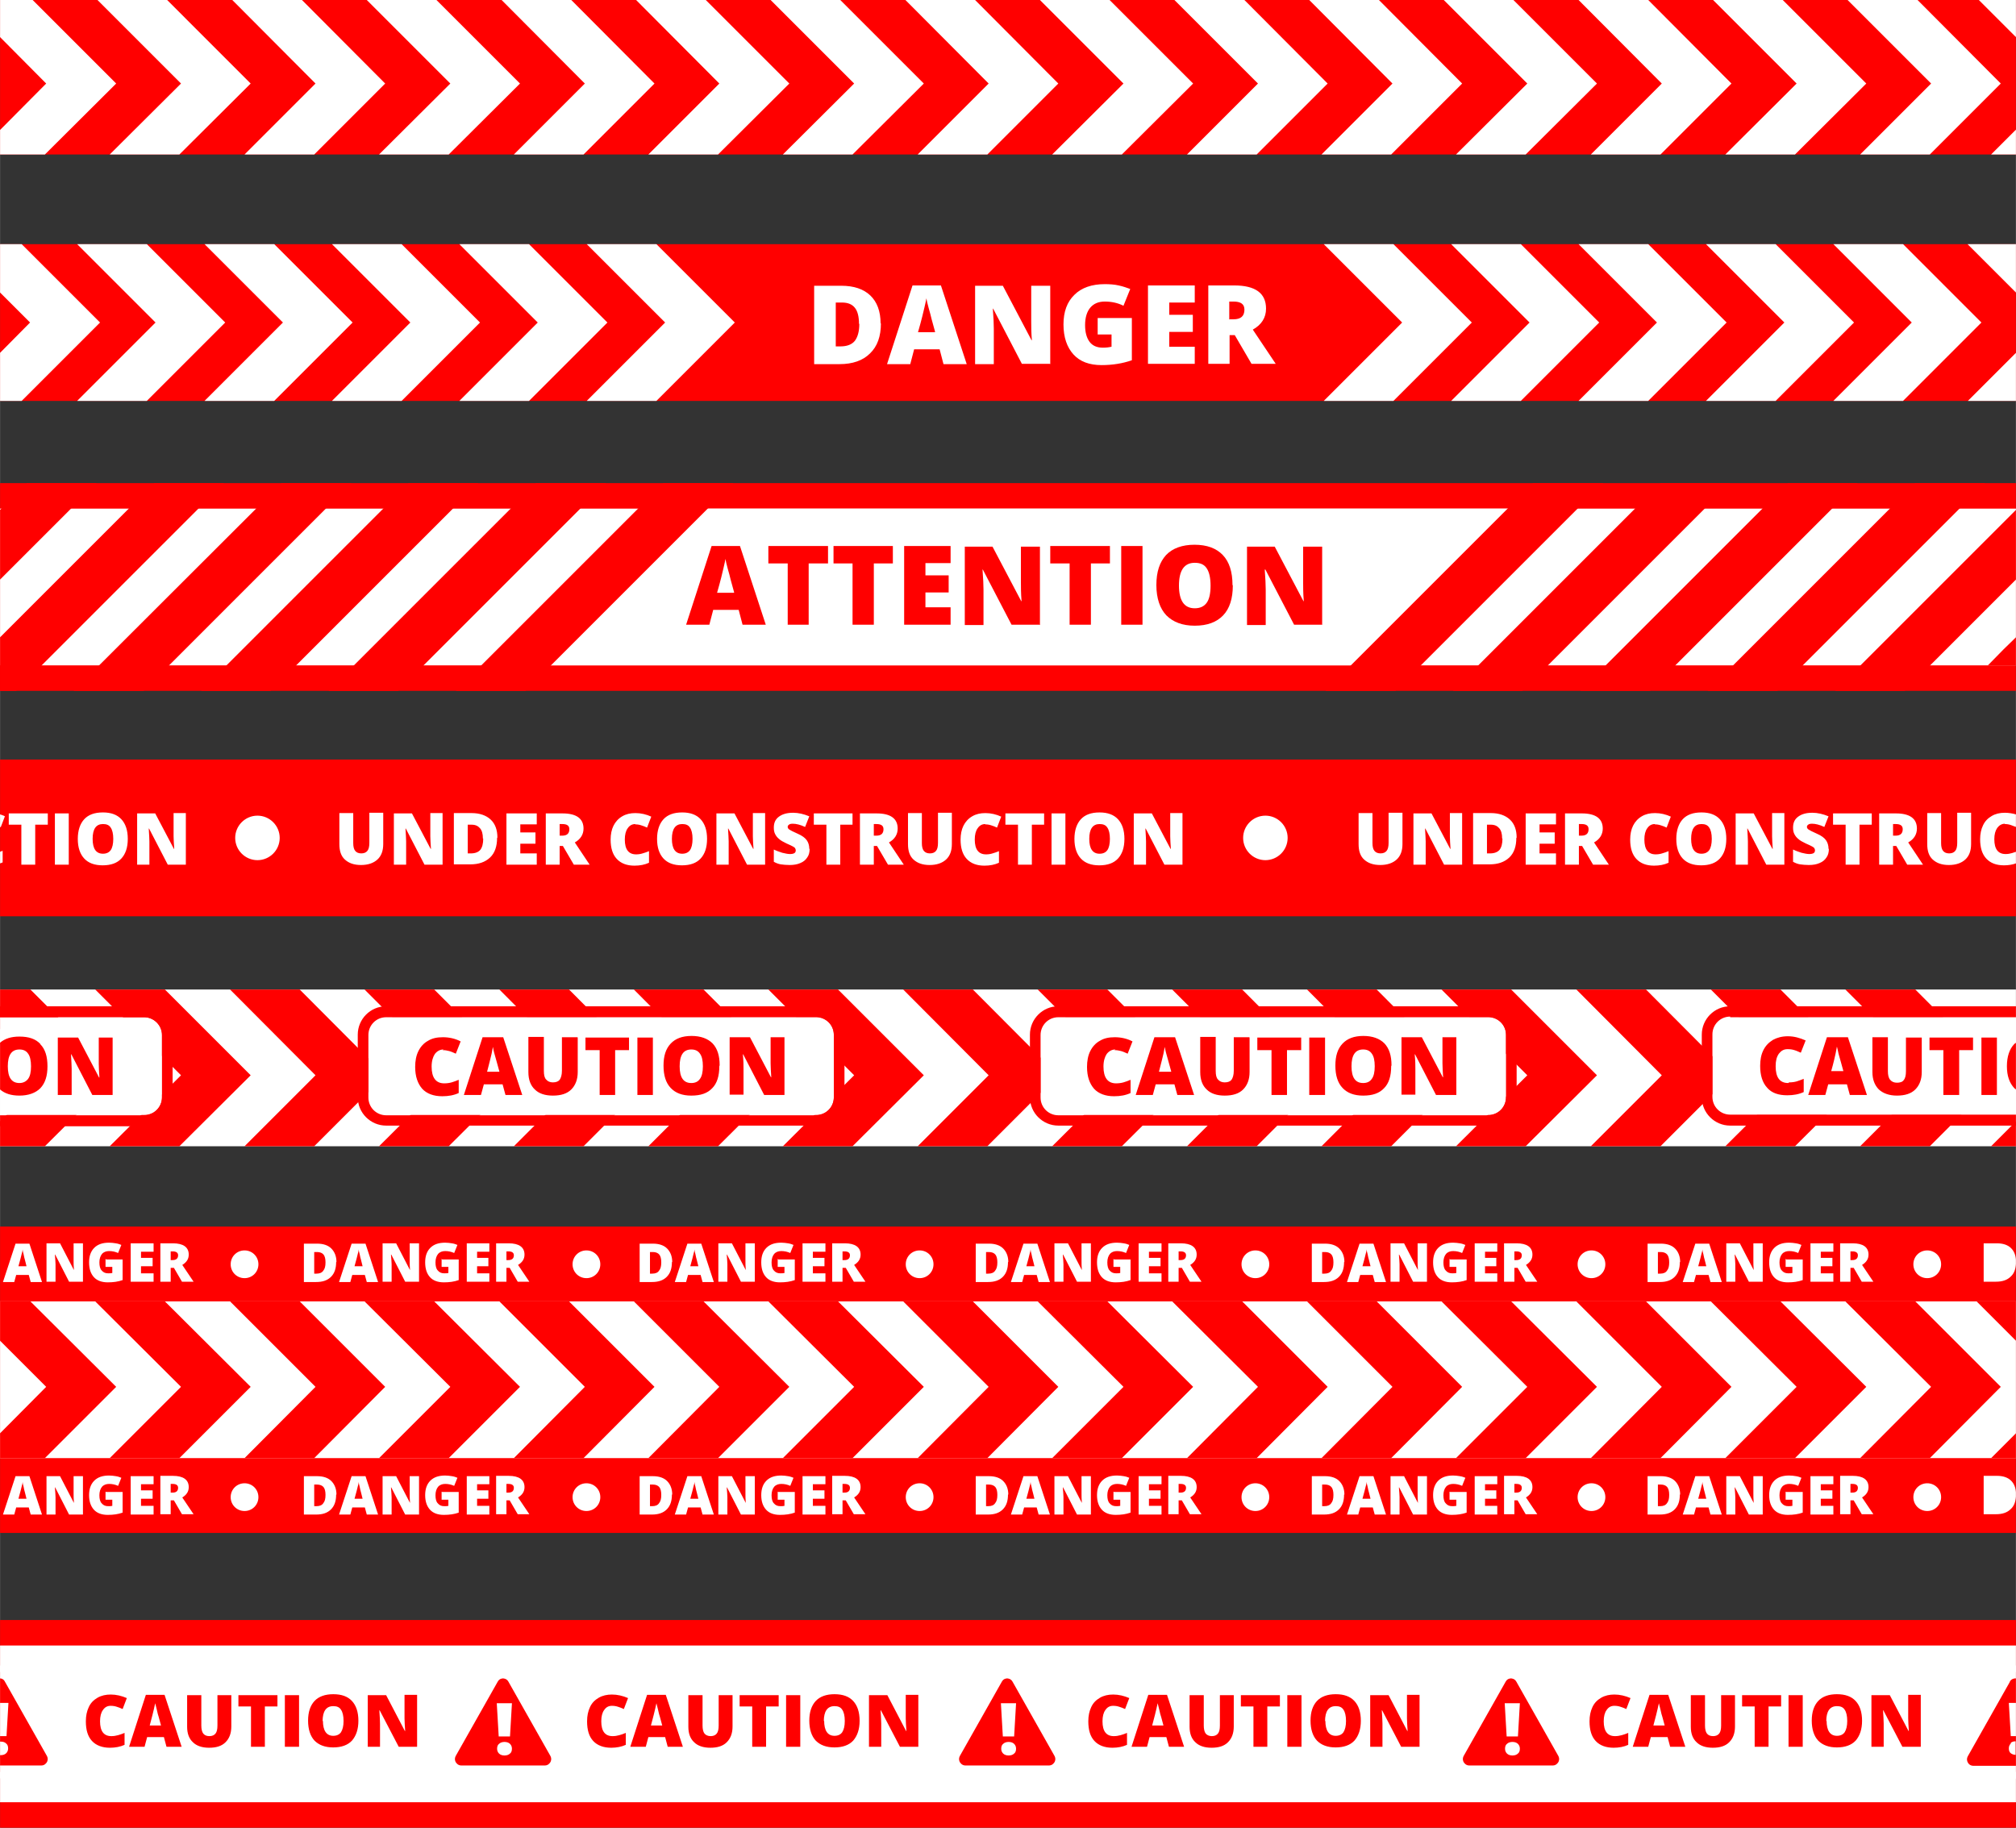 <svg xmlns="http://www.w3.org/2000/svg" width="600" height="543.999" viewBox="0 0 6250 5667" shape-rendering="geometricPrecision" text-rendering="geometricPrecision" image-rendering="optimizeQuality" fill-rule="evenodd" clip-rule="evenodd"><rect x="0" y="0" width="6250" height="5667" fill="#333333" stroke="none"/><defs><style>.fil0,.fil1{fill:red;fill-rule:nonzero}.fil1{fill:#fff}</style></defs><g id="Layer_x0020_1"><path class="fil0" d="M0 479h6250V-7H0z"/><path class="fil1" d="M360 259L139 479H0v-76l143-144L0 115V-7h94z"/><path class="fil1" d="M777 259L556 479H340l221-220L295-7h216z"/><path class="fil1" d="M1194 259L974 479H758l220-220L713-7h216z"/><path class="fil1" d="M1612 259l-221 220h-216l221-220L1130-7h216z"/><path class="fil1" d="M2029 259l-220 220h-216l220-220L1548-7h216z"/><path class="fil1" d="M2447 259l-221 220h-216l220-220L1965-7h216z"/><path class="fil1" d="M2864 259l-221 220h-216l221-220L2382-7h216z"/><path class="fil1" d="M3281 259l-220 220h-216l220-220L2800-7h216z"/><path class="fil1" d="M3699 259l-221 220h-216l221-220L3217-7h216z"/><path class="fil1" d="M4116 259l-220 220h-216l220-220L3634-7h217z"/><path class="fil1" d="M4533 259l-220 220h-216l220-220L4052-7h216z"/><path class="fil1" d="M4951 259l-221 220h-216l221-220L4469-7h216z"/><path class="fil1" d="M5368 259l-220 220h-216l220-220L4887-7h216z"/><path class="fil1" d="M5786 259l-221 220h-216l221-220L5304-7h216z"/><path class="fil1" d="M6203 259l-220 220h-216l220-220L5721-7h217zm47-266v122L6128-7zm-77 486l77-77v77z"/><path class="fil0" d="M0 1243h6250V757H0z"/><path class="fil1" d="M698 1000l-243 243H239l243-243-243-243h216z"/><path class="fil1" d="M310 1000L67 1243H0v-149l93-94-93-93V757h67zm5940-243v150l-150-150zm-149 486l149-149v149zm-5008-243l-243 243H634l243-243-243-243h216z"/><path class="fil1" d="M1488 1000l-243 243h-216l243-243-243-243h216z"/><path class="fil1" d="M1883 1000l-243 243h-216l243-243-243-243h216z"/><path class="fil1" d="M2278 1000l-243 243h-216l243-243-243-243h216zm2285 0l-243 243h-216l243-243-243-243h216z"/><path class="fil1" d="M4958 1000l-243 243h-216l243-243-243-243h216z"/><path class="fil1" d="M5353 1000l-243 243h-216l243-243-243-243h216z"/><path class="fil1" d="M5748 1000l-243 243h-216l243-243-243-243h216z"/><path class="fil1" d="M6143 1000l-243 243h-216l243-243-243-243h216zm-3480 4c0-22-4-39-13-50s-22-16-40-16h-19v136h15c20 0 35-6 44-17 9-12 14-29 14-53zm68-2c0 41-11 72-34 94-22 22-54 33-94 33h-79V886h84c39 0 69 10 90 30s32 49 32 87zm168 27l-11-40c-2-9-5-20-9-34s-6-24-7-30c-1 6-3 15-6 28s-9 39-20 77h52zm26 100l-12-46h-79l-12 46h-72l79-244h88l80 244h-72zm329-1h-86l-89-171h-1c2 27 3 48 3 62v110h-58V886h86l89 169h1c-2-25-2-44-2-59V886h59v243zm150-142h105v131c-29 10-60 15-94 15-38 0-67-11-87-33s-31-53-31-93c0-39 11-70 34-92 22-22 54-33 94-33 15 0 30 1 43 4 14 3 25 7 36 11l-21 52c-18-9-37-13-58-13-19 0-34 6-45 19-10 12-16 30-16 54 0 23 5 40 14 52s23 18 41 18c10 0 19-1 27-3v-38h-43v-51zm300 142h-145V885h145v53h-79v38h73v53h-73v46h79zm108-138h12c23 0 34-10 34-30 0-17-11-25-34-25h-13v56zm0 49v89h-66V885h80c66 0 99 24 99 72 0 28-14 50-41 65l71 106h-75l-52-89h-17z"/><path class="fil0" d="M0 2142h6250v-644H0z"/><path class="fil1" d="M0 2063h6250v-486H0z"/><path class="fil1" d="M4760 1577l-486 486H1624l467-486z"/><path class="fil0" d="M299 1498L0 1797v-216l83-83zm395 0L50 2142H0v-166l478-478zm5556 478v87h-87l49-50zm-5161-478l-644 644H228l645-644zm394 0l-644 644H623l644-644zm395 0l-644 644h-216l644-644zm3092 0l-644 644h-217l644-644zm394 0l-644 644h-216l644-644zm395 0l-644 644h-216l644-644zm395 0l-644 644h-216l644-644zm-3881 0l-644 644h-216l644-644zm3977 83v216l-345 345h-216l79-79zm-3974 256l-11-40c-2-9-5-20-9-34s-6-24-7-30c-1 6-3 15-6 28s-9 39-20 77h52zm26 100l-12-46h-79l-12 46h-72l79-244h88l80 244h-72zm205 0h-65v-190h-60v-54h185v54h-60zm202 0h-66v-190h-59v-54h184v54h-59zm238 0h-144v-244h144v53h-78v38h72v53h-72v46h78zm275 0h-86l-89-171h-1c2 27 3 48 3 62v110h-58v-243h86l89 169h1c-2-25-2-44-2-59v-110h59v243zm160 0h-66v-190h-60v-54h185v54h-59zm94 0h66v-244h-66zm179-122c0 47 16 71 49 71 17 0 29-6 37-17s12-29 12-53-4-42-12-54-20-17-37-17c-33 0-49 24-49 71zm167 0c0 41-10 72-30 93s-49 32-88 32c-38 0-67-11-88-32-20-21-31-53-31-94s10-71 30-93c20-21 50-32 88-32 39 0 68 11 88 32s30 52 30 93zm276 122h-86l-89-171h-2c2 27 3 48 3 62v110h-58v-243h86l89 169h1c-2-25-2-44-2-59v-110h59v243z"/><path class="fil1" d="M0 3554h6250v-486H0z"/><path class="fil0" d="M360 3334l-221 220H0v-77l143-143L0 3190v-122h94z"/><path class="fil0" d="M777 3334l-221 220H340l221-220-266-266h216z"/><path class="fil0" d="M1194 3334l-220 220H758l220-220-265-266h216z"/><path class="fil0" d="M1612 3334l-221 220h-216l221-220-266-266h216z"/><path class="fil0" d="M2029 3334l-220 220h-216l220-220-265-266h216z"/><path class="fil0" d="M2447 3334l-221 220h-216l220-220-265-266h216z"/><path class="fil0" d="M2864 3334l-221 220h-216l221-220-266-266h216z"/><path class="fil0" d="M3281 3334l-220 220h-216l220-220-265-266h216z"/><path class="fil0" d="M3699 3334l-221 220h-216l221-220-266-266h216z"/><path class="fil0" d="M4116 3334l-220 220h-216l220-220-266-266h217z"/><path class="fil0" d="M4533 3334l-220 220h-216l220-220-265-266h216z"/><path class="fil0" d="M4951 3334l-221 220h-216l221-220-266-266h216z"/><path class="fil0" d="M5368 3334l-220 220h-216l220-220-265-266h216z"/><path class="fil0" d="M5786 3334l-221 220h-216l221-220-266-266h216z"/><path class="fil0" d="M6203 3334l-220 220h-216l220-220-266-266h217zm-30 220l77-77v77z"/><path class="fil1" d="M502 3208v194c0 30-24 55-55 55H0v-303h447c30 0 55 25 55 55z"/><path class="fil0" d="M447 3120H0v34h447c30 0 55 25 55 55v194c0 30-24 55-55 55H0v34h447c49 0 88-40 88-88v-194c0-49-40-88-88-88z"/><path class="fil0" d="M87 3345c-6 8-15 13-27 13-24 0-36-17-36-52s12-52 36-52c12 0 21 4 27 13 6 8 9 22 9 39 0 18-3 31-9 39zm38-108c-15-16-36-23-65-23-25 0-45 6-60 19v145c15 13 35 19 60 19 28 0 50-8 65-23 15-16 22-38 22-68s-7-53-22-68zm181-20v81c0 11 1 25 2 43h-1l-65-124h-63v178h43v-81c0-10-1-25-2-45h1l65 126h63v-178h-43z"/><path class="fil1" d="M2530 3457H1197c-30 0-55-24-55-55v-194c0-30 24-55 55-55h1333c30 0 55 24 55 55v194c0 30-24 55-55 55z"/><path class="fil0" d="M2530 3120H1197c-49 0-88 40-88 88v194c0 49 40 88 88 88h1333c49 0 88-40 88-88v-194c0-49-40-88-88-88zm0 34c30 0 55 24 55 55v194c0 30-24 55-55 55H1197c-30 0-55-24-55-55v-194c0-30 24-55 55-55h1333z"/><path class="fil0" d="M1375 3254c-11 0-20 5-27 14-6 9-10 22-10 39 0 34 13 52 39 52 8 0 16-1 23-3s15-5 22-8v41c-15 7-32 10-51 10-27 0-48-8-62-23-14-16-22-38-22-68 0-18 3-35 10-49s17-25 30-32c13-8 28-11 46-11 19 0 38 4 55 13l-15 38c-7-3-13-6-20-8s-14-3-21-3zm173 68l-8-29c-2-7-4-15-7-25s-4-18-5-22c-1 4-2 11-4 21s-7 28-14 56h38zm19 73l-9-33h-58l-9 33h-53l58-179h64l59 179h-53zm224-178v107c0 23-7 41-20 54s-32 19-57 19c-24 0-43-6-56-19-13-12-20-30-20-54v-109h48v105c0 13 2 22 7 27 5 6 12 9 21 9 10 0 17-3 21-8 4-6 7-15 7-28v-104h48zm116 178h-48v-139h-44v-39h135v39h-43zm69 0h48v-178h-48zm131-89c0 35 12 52 36 52 12 0 21-4 27-13 6-8 9-21 9-39s-3-31-9-39c-6-9-15-13-27-13-24 0-36 17-36 52zm123 0c0 30-7 53-22 68-15 16-36 23-65 23-28 0-49-8-64-24s-22-39-22-69 7-52 22-68 36-24 65-24c28 0 50 8 65 23 15 16 22 38 22 68zm202 89h-63l-65-126h-1c2 20 2 35 2 45v80h-43v-178h63l65 124h1c-1-18-2-32-2-43v-81h43v178z"/><path class="fil1" d="M4614 3457H3281c-30 0-55-24-55-55v-194c0-30 24-55 55-55h1333c30 0 55 24 55 55v194c0 30-24 55-55 55z"/><path class="fil0" d="M4614 3120H3281c-49 0-88 40-88 88v194c0 49 40 88 88 88h1333c49 0 88-40 88-88v-194c0-49-40-88-88-88zm0 34c30 0 55 24 55 55v194c0 30-24 55-55 55H3281c-30 0-55-24-55-55v-194c0-30 24-55 55-55h1333z"/><path class="fil0" d="M3458 3254c-11 0-20 5-27 14-6 9-10 22-10 39 0 34 13 52 39 52 8 0 16-1 23-3s15-5 22-8v41c-15 7-32 10-51 10-27 0-48-8-62-23-14-16-22-38-22-68 0-18 3-35 10-49s17-25 30-32c13-8 28-11 46-11 19 0 38 4 55 13l-15 38c-7-3-13-6-20-8s-14-3-21-3zm173 68l-8-29c-2-7-4-15-7-25s-4-18-5-22c-1 4-2 11-4 21s-7 28-14 56h38zm19 73l-9-33h-58l-9 33h-53l58-179h64l59 179h-53zm224-178v107c0 23-7 41-20 54s-32 19-57 19c-24 0-43-6-56-19-13-12-20-30-20-54v-109h48v105c0 13 2 22 7 27 5 6 12 9 21 9 10 0 17-3 21-8 4-6 7-15 7-28v-104h48zm116 178h-48v-139h-44v-39h136v39h-44zm69 0h49v-178h-49zm131-89c0 35 12 52 36 52 12 0 21-4 27-13 6-8 9-21 9-39s-3-31-9-39c-6-9-15-13-27-13-24 0-36 17-36 52zm123 0c0 30-7 53-22 68-15 16-36 23-65 23-28 0-49-8-64-24s-22-39-22-69 7-52 22-68 36-24 65-24c28 0 50 8 65 23 15 16 22 38 22 68zm202 89h-63l-65-126h-1c2 20 2 35 2 45v80h-43v-178h63l65 124h1c-1-18-2-32-2-43v-81h43v178z"/><path class="fil1" d="M6250 3154v303h-886c-30 0-55-24-55-55v-194c0-30 24-55 55-55h886z"/><path class="fil0" d="M5364 3154h886v-34h-886c-49 0-88 40-88 88v194c0 49 40 88 88 88h886v-34h-886c-30 0-55-24-55-55v-194c0-30 24-55 55-55z"/><path class="fil0" d="M5544 3358c-26 0-39-17-39-52 0-17 3-29 10-39 7-9 15-14 27-14 8 0 15 1 21 3 7 2 13 5 20 8l15-38c-18-8-36-13-55-13-18 0-33 4-46 11-13 8-23 18-30 32s-10 30-10 49c0 29 7 52 22 68 14 16 35 23 62 23 19 0 36-3 51-10v-41c-8 3-15 6-22 8s-15 3-23 3zm133-36c8-28 12-47 14-56 2-10 3-16 4-21 1 4 3 12 5 22 3 10 5 19 7 25l8 29h-38zm51-106h-64l-58 179h53l9-33h58l9 33h53l-59-179zm181 1v104c0 13-2 22-7 28-4 6-12 8-21 8s-16-3-21-9-7-15-7-27v-105h-48v108c0 23 7 41 20 54 13 12 32 19 56 19 25 0 44-6 57-19s20-31 20-54v-107h-48zm73 0v39h43v139h49v-139h43v-39zm161 178h48v-178h-48zm107-162v145c-2-1-3-3-5-4-15-16-23-38-23-68s8-53 22-68c2-2 3-3 5-4zM0 5667h6250v-644H0z"/><path class="fil1" d="M0 5588h6250v-486H0z"/><path class="fil0" d="M0 5280v103h20l6-103H0zm19 126c-4-4-9-6-17-6H0v42h2c7 0 13-2 17-6s6-9 6-15c0-7-2-12-6-15z"/><path class="fil0" d="M128 5494H0v-310c13 1 26 7 33 20l130 230c15 27-4 60-35 60z"/><path class="fil1" d="M19 5406c-4-4-9-6-17-6H0v42h2c7 0 13-2 17-6s6-9 6-15c0-7-2-12-6-15zM0 5280v103h20l6-103H0z"/><path class="fil1" d="M180 5424L50 5194c-10-18-29-30-50-30v40c4 0 11 2 15 10l130 230c5 9 2 17 0 20s-7 10-17 10H0v40h128c22 0 41-11 52-30s11-41 1-60z"/><path class="fil0" d="M1541 5422c0-7 2-12 6-15 4-4 10-6 17-6s13 2 17 6 6 9 6 15c0 7-2 12-6 15-4 4-10 6-17 6s-13-2-17-6-6-9-6-15zm41-38h-36l-6-103h47l-6 103z"/><path class="fil0" d="M1690 5494h-259c-31 0-50-33-35-60l130-230c15-27 54-27 70 0l130 230c15 27-4 60-35 60z"/><path class="fil1" d="M1541 5422c0-7 2-12 6-15 4-4 10-6 17-6s13 2 17 6 6 9 6 15c0 7-2 12-6 15-4 4-10 6-17 6s-13-2-17-6-6-9-6-15zm41-38h-36l-6-103h47l-6 103z"/><path class="fil1" d="M1560 5204c-4 0-12 1-17 10l-130 230c-5 9-2 17 0 20s7 10 17 10h259c10 0 15-7 17-10s5-11 0-20l-130-230c-5-9-14-10-17-10zm130 310h-259c-22 0-41-11-52-30s-11-41 0-60l130-230c11-19 30-31 52-31s41 11 52 31l130 230c11 19 10 41 0 60-11 19-30 30-52 30z"/><path class="fil0" d="M3104 5422c0-7 2-12 6-15 4-4 10-6 17-6s13 2 17 6 6 9 6 15c0 7-2 12-6 15-4 4-10 6-17 6s-13-2-17-6-6-9-6-15zm41-38h-36l-6-103h47l-6 103z"/><path class="fil0" d="M3253 5494h-259c-31 0-50-33-35-60l130-230c15-27 54-27 70 0l130 230c15 27-4 60-35 60z"/><path class="fil1" d="M3104 5422c0-7 2-12 6-15 4-4 10-6 17-6s13 2 17 6 6 9 6 15c0 7-2 12-6 15-4 4-10 6-17 6s-13-2-17-6-6-9-6-15zm41-38h-36l-6-103h47l-6 103z"/><path class="fil1" d="M3123 5204c-4 0-12 1-17 10l-130 230c-5 9-2 17 0 20s7 10 17 10h259c10 0 15-7 17-10s5-11 0-20l-130-230c-5-9-14-10-17-10zm130 310h-259c-22 0-41-11-52-30s-11-41 0-60l130-230c11-19 30-31 52-31s41 11 52 31l130 230c11 19 10 41 0 60-11 19-30 30-52 30z"/><path class="fil0" d="M4666 5422c0-7 2-12 6-15 4-4 10-6 17-6s13 2 17 6 6 9 6 15c0 7-2 12-6 15-4 4-10 6-17 6s-13-2-17-6-6-9-6-15zm41-38h-36l-6-103h47l-6 103z"/><path class="fil0" d="M4815 5494h-259c-31 0-50-33-35-60l130-230c15-27 54-27 70 0l130 230c15 27-4 60-35 60z"/><path class="fil1" d="M4666 5422c0-7 2-12 6-15 4-4 10-6 17-6s13 2 17 6 6 9 6 15c0 7-2 12-6 15-4 4-10 6-17 6s-13-2-17-6-6-9-6-15zm41-38h-36l-6-103h47l-6 103z"/><path class="fil1" d="M4685 5204c-4 0-12 1-17 10l-130 230c-5 9-2 17 0 20s7 10 17 10h259c10 0 15-7 17-10s5-11 0-20l-130-230c-5-9-14-10-17-10zm130 310h-259c-22 0-41-11-52-30s-11-41 0-60l130-230c11-19 30-31 52-31s41 11 52 31l130 230c11 19 10 41 0 60-11 19-30 30-52 30z"/><path class="fil0" d="M6250 5184v310h-132c-31 0-50-33-35-60l130-230c8-14 23-21 37-20z"/><path class="fil1" d="M6228 5280l6 103h16v-103h-22zm6 126c-4 4-6 9-6 15 0 7 2 12 6 15s9 5 15 5v-42c-7 0-12 2-15 5z"/><path class="fil1" d="M6231 5214c5-9 14-10 17-10h2v-40h-2c-22 0-41 12-52 31l-130 230c-11 19-10 41 0 60 11 19 30 30 52 30h132v-40h-132c-10 0-16-7-17-10-2-3-5-11 0-20l130-230z"/><path class="fil0" d="M343 5289c-10 0-18 4-24 13-6 8-9 20-9 35 0 31 12 46 35 46 7 0 14-1 21-3s13-4 20-7v37c-13 6-29 9-45 9-24 0-43-7-56-21s-19-34-19-61c0-17 3-31 9-44s15-22 27-29 26-10 41-10c17 0 34 4 50 11l-13 34c-6-3-12-5-18-7s-12-3-19-3zm156 61l-7-26c-2-6-4-13-6-23-2-9-4-16-5-20-1 4-2 10-4 18-2 9-6 25-13 51h34zm17 66l-8-30h-52l-8 30h-48l52-161h58l53 161h-47zm201-160v97c0 21-6 37-18 49s-29 17-51 17-39-6-50-17c-12-11-18-27-18-48v-98h44v94c0 11 2 20 6 25s10 8 19 8 15-3 19-8 6-13 6-25v-94h43zm104 160h-43v-125h-39v-35h121v35h-39zm62 0h44v-160h-44zm118-81c0 31 11 47 32 47 11 0 19-4 24-11 5-8 8-19 8-35s-3-28-8-35c-5-8-13-11-24-11-22 0-33 16-33 47zm110 0c0 27-7 47-20 62-13 14-33 21-58 21s-44-7-58-21c-13-14-20-35-20-62s7-47 20-61 33-21 58-21c26 0 45 7 58 21s20 34 20 62zm182 81h-57l-59-113h-1c1 18 2 31 2 41v72h-38v-160h57l58 111h1c-1-16-2-29-2-39v-73h39v160zm604-127c-10 0-18 4-24 13-6 8-9 20-9 35 0 31 12 46 35 46 7 0 14-1 21-3s13-4 20-7v37c-13 6-29 9-45 9-24 0-43-7-56-21s-19-34-19-61c0-17 3-31 9-44s15-22 27-29 26-10 41-10c17 0 34 4 50 11l-13 34c-6-3-12-5-18-7s-12-3-19-3zm156 61l-7-26c-2-6-4-13-6-23-2-9-4-16-5-20-1 4-2 10-4 18-2 9-6 25-13 51h34zm17 66l-8-30h-52l-8 30h-48l52-161h58l53 161h-47zm201-160v97c0 21-6 37-18 49s-29 17-51 17-39-6-50-17c-12-11-18-27-18-48v-98h44v94c0 11 2 20 6 25s11 8 19 8c9 0 15-3 19-8s6-13 6-25v-94h43zm104 160h-43v-125h-39v-35h121v35h-39zm62 0h44v-160h-44zm118-81c0 31 11 47 32 47 11 0 19-4 24-11 5-8 8-19 8-35s-3-28-8-35c-5-8-13-11-24-11-22 0-33 16-33 47zm110 0c0 27-7 47-20 62-13 14-33 21-58 21s-44-7-58-21c-13-14-20-35-20-62s7-47 20-61 33-21 58-21c26 0 45 7 58 21s20 34 20 62zm182 81h-57l-59-113h-1c1 18 2 31 2 41v72h-38v-160h57l58 111h1c-1-16-2-29-2-39v-73h39v160zm604-127c-10 0-18 4-24 13-6 8-9 20-9 35 0 31 12 46 35 46 7 0 14-1 21-3s13-4 20-7v37c-13 6-29 9-45 9-24 0-43-7-56-21s-19-34-19-61c0-17 3-31 9-44s15-22 27-29 26-10 41-10c17 0 34 4 50 11l-13 34c-6-3-12-5-18-7s-12-3-19-3zm156 61l-7-26c-2-6-4-13-6-23-2-9-4-16-5-20-1 4-2 10-4 18-2 9-6 25-13 51h34zm17 66l-8-30h-52l-8 30h-48l52-161h58l53 161h-47zm201-160v97c0 21-6 37-18 49s-29 17-51 17-39-6-50-17c-12-11-18-27-18-48v-98h44v94c0 11 2 20 6 25s11 8 19 8c9 0 15-3 19-8s6-13 6-25v-94h43zm104 160h-43v-125h-39v-35h121v35h-39zm62 0h44v-160h-44zm118-81c0 31 11 47 32 47 11 0 19-4 24-11 5-8 8-19 8-35s-3-28-8-35c-5-8-13-11-24-11-22 0-33 16-33 47zm110 0c0 27-7 47-20 62-13 14-33 21-58 21s-44-7-58-21c-13-14-20-35-20-62s7-47 20-61 33-21 58-21c26 0 45 7 58 21s20 34 20 62zm182 81h-57l-59-113h-1c1 18 2 31 2 41v72h-38v-160h57l58 111h1c-1-16-2-29-2-39v-73h39v160zm604-127c-10 0-18 4-24 13-6 8-9 20-9 35 0 31 12 46 35 46 7 0 14-1 21-3s13-4 20-7v37c-13 6-29 9-45 9-24 0-43-7-56-21s-19-34-19-61c0-17 3-31 9-44s15-22 27-29 26-10 41-10c17 0 34 4 50 11l-13 34c-6-3-12-5-18-7s-12-3-19-3zm156 61l-7-26c-2-6-4-13-6-23-2-9-4-16-5-20-1 4-2 10-4 18-2 9-6 25-13 51h34zm17 66l-8-30h-52l-8 30h-48l52-161h58l53 161h-47zm201-160v97c0 21-6 37-18 49s-29 17-51 17-39-6-50-17c-12-11-18-27-18-48v-98h44v94c0 11 2 20 6 25s10 8 19 8 15-3 19-8 6-13 6-25v-94h43zm104 160h-43v-125h-39v-35h121v35h-39zm62 0h44v-160h-44zm118-81c0 31 11 47 32 47 11 0 19-4 24-11 5-8 8-19 8-35s-3-28-8-35c-5-8-13-11-24-11-22 0-33 16-33 47zm110 0c0 27-7 47-20 62-13 14-33 21-58 21s-44-7-58-21c-13-14-20-35-20-62s7-47 20-61 33-21 58-21c26 0 45 7 58 21s20 34 20 62zm182 81h-57l-59-113h-1c1 18 2 31 2 41v72h-38v-160h57l58 111h1c-1-16-2-29-2-39v-73h39v160zM0 4753h6250v-950H0z"/><path class="fil1" d="M0 4521h6250v-486H0z"/><path class="fil0" d="M360 4300l-221 221H0v-77l143-144L0 4157v-122h94z"/><path class="fil0" d="M777 4300l-221 221H340l221-221-266-265h216z"/><path class="fil0" d="M1194 4300l-220 221H758l220-221-265-265h216z"/><path class="fil0" d="M1612 4300l-221 221h-216l221-221-266-265h216z"/><path class="fil0" d="M2029 4300l-220 221h-216l220-221-265-265h216z"/><path class="fil0" d="M2447 4300l-221 221h-216l220-221-265-265h216z"/><path class="fil0" d="M2864 4300l-221 221h-216l221-221-266-265h216z"/><path class="fil0" d="M3281 4300l-220 221h-216l220-221-265-265h216z"/><path class="fil0" d="M3699 4300l-221 221h-216l221-221-266-265h216z"/><path class="fil0" d="M4116 4300l-220 221h-216l220-221-266-265h217z"/><path class="fil0" d="M4533 4300l-220 221h-216l220-221-265-265h216z"/><path class="fil0" d="M4951 4300l-221 221h-216l221-221-266-265h216z"/><path class="fil0" d="M5368 4300l-220 221h-216l220-221-265-265h216z"/><path class="fil0" d="M5786 4300l-221 221h-216l221-221-266-265h216z"/><path class="fil0" d="M6203 4300l-220 221h-216l220-221-266-265h217zm47-265v122l-122-122zm-77 486l77-77v77z"/><path class="fil1" d="M0 4627zm82 20l-5-20c-1-4-3-10-4-17-2-7-3-12-3-15 0 3-1 7-3 14-1 6-5 19-10 38h25zm13 49l-6-22H50l-6 22H9l39-119h43l39 119H95zm161 0h-42l-43-84h-1c1 13 2 23 2 30v54h-28v-119h42l43 83c-1-12-1-22-1-29v-54h29v119zm73-70h51v64c-14 5-29 7-46 7-18 0-33-5-43-16s-15-26-15-45 5-34 16-45 26-16 46-16c7 0 15 1 21 2 7 1 12 3 17 5l-10 25c-9-4-18-6-28-6-9 0-17 3-22 9s-8 15-8 26 2 20 7 25c5 6 11 9 20 9 5 0 9 0 13-1v-19h-21v-25zm147 70h-71v-119h71v25h-39v19h36v26h-36v22h39zm53-68h6c11 0 17-5 17-15 0-8-6-12-17-12h-6v27zm0 24v43h-32v-119h39c32 0 49 12 49 35 0 14-7 24-20 32l35 52h-36l-25-43h-8zm480-17c0-11-2-19-6-24s-11-8-20-8h-9v67h7c10 0 17-3 21-9 5-6 7-14 7-26zm33-1c0 20-5 35-16 46s-26 16-46 16h-38v-119h41c19 0 34 5 44 15s16 24 16 42zm82 13l-5-20c-1-4-3-10-4-17-2-7-3-12-3-15 0 3-1 7-3 14-1 6-5 19-10 38h25zm13 49l-6-22h-39l-6 22h-35l39-119h43l39 119h-35zm161 0h-42l-43-84h-1c1 13 2 23 2 30v54h-28v-119h42l43 83c-1-12-1-22-1-29v-54h29v119zm73-70h51v64c-14 5-29 7-46 7-18 0-33-5-43-16s-15-26-15-45 5-34 16-45 26-16 46-16c7 0 15 1 21 2 7 1 12 3 17 5l-10 25c-9-4-18-6-28-6-9 0-17 3-22 9s-8 15-8 26 2 20 7 25c5 6 11 9 20 9 5 0 9 0 13-1v-19h-21v-25zm146 70h-70v-119h70v25h-38v19h35v26h-35v22h38zm53-68h6c11 0 17-5 17-15 0-8-6-12-17-12h-6v27zm0 24v43h-32v-119h39c32 0 49 12 49 35 0 14-7 24-20 32l35 52h-36l-25-43h-8zm480-17c0-11-2-19-6-24s-11-8-20-8h-9v67h7c10 0 17-3 21-9 5-6 7-14 7-26zm33-1c0 20-5 35-16 46s-26 16-46 16h-38v-119h41c19 0 34 5 44 15s16 24 16 42zm82 13l-5-20c-1-4-3-10-4-17-2-7-3-12-3-15 0 3-1 7-3 14-1 6-5 19-10 38h25zm13 49l-6-22h-39l-6 22h-35l39-119h43l39 119h-35zm161 0h-42l-43-84h-1c1 13 2 23 2 30v54h-28v-119h42l43 83c-1-12-1-22-1-29v-54h29v119zm74-70h51v64c-14 5-29 7-46 7-18 0-33-5-43-16s-15-26-15-45 5-34 16-45 26-16 46-16c7 0 15 1 21 2 7 1 12 3 17 5l-10 25c-9-4-18-6-28-6-9 0-17 3-22 9s-8 15-8 26 2 20 7 25c5 6 11 9 20 9 5 0 9 0 13-1v-19h-21v-25zm146 70h-71v-119h71v25h-39v19h36v26h-36v22h39zm53-68h6c11 0 17-5 17-15 0-8-6-12-17-12h-6v27zm0 24v43h-32v-119h39c32 0 49 12 49 35 0 14-7 24-20 32l35 52h-36l-25-43h-8zm480-17c0-11-2-19-6-24s-11-8-20-8h-9v67h7c10 0 17-3 21-9 5-6 7-14 7-26zm33-1c0 20-5 35-16 46s-26 16-46 16h-38v-119h41c19 0 34 5 44 15s16 24 16 42zm82 13l-5-20c-1-4-3-10-4-17-2-7-3-12-3-15 0 3-1 7-3 14-1 6-5 19-10 38h25zm13 49l-6-22h-39l-6 22h-35l39-119h43l39 119h-35zm161 0h-42l-43-84h-1c1 13 2 23 2 30v54h-28v-119h42l43 83c-1-12-1-22-1-29v-54h29v119zm73-70h51v64c-14 5-29 7-46 7-18 0-33-5-43-16s-15-26-15-45 5-34 16-45 26-16 46-16c7 0 15 1 21 2 7 1 12 3 17 5l-10 25c-9-4-18-6-28-6-9 0-17 3-22 9s-8 15-8 26 2 20 7 25c5 6 11 9 20 9 5 0 9 0 13-1v-19h-21v-25zm147 70h-71v-119h71v25h-39v19h36v26h-36v22h39zm53-68h6c11 0 17-5 17-15 0-8-6-12-17-12h-6v27zm0 24v43h-32v-119h39c32 0 49 12 49 35 0 14-7 24-20 32l35 52h-36l-25-43h-8zm480-17c0-11-2-19-6-24s-11-8-20-8h-9v67h7c10 0 17-3 21-9 5-6 7-14 7-26zm33-1c0 20-5 35-16 46s-26 16-46 16h-38v-119h41c19 0 34 5 44 15s16 24 16 42zm82 13l-5-20c-1-4-3-10-4-17-2-7-3-12-3-15 0 3-1 7-3 14-1 6-5 19-10 38h25zm13 49l-6-22h-39l-6 22h-35l39-119h43l39 119h-35zm161 0h-42l-43-84h-1c1 13 2 23 2 30v54h-28v-119h42l43 83c-1-12-1-22-1-29v-54h29v119zm73-70h51v64c-14 5-29 7-46 7-18 0-33-5-43-16s-15-26-15-45 5-34 16-45 26-16 46-16c7 0 15 1 21 2 7 1 12 3 17 5l-10 25c-9-4-18-6-28-6-9 0-17 3-22 9s-8 15-8 26 2 20 7 25c5 6 11 9 20 9 5 0 9 0 13-1v-19h-21v-25zm146 70h-70v-119h70v25h-38v19h35v26h-35v22h38zm53-68h6c11 0 17-5 17-15 0-8-6-12-17-12h-6v27zm0 24v43h-32v-119h39c32 0 49 12 49 35 0 14-7 24-20 32l35 52h-36l-25-43h-8zm480-17c0-11-2-19-6-24s-11-8-20-8h-9v67h7c10 0 17-3 21-9 5-6 7-14 7-26zm33-1c0 20-5 35-16 46s-26 16-46 16h-38v-119h41c19 0 34 5 44 15s16 24 16 42zm82 13l-5-20c-1-4-3-10-4-17-2-7-3-12-3-15 0 3-1 7-3 14-1 6-5 19-10 38h25zm13 49l-6-22h-39l-6 22h-35l39-119h43l39 119h-35zm161 0h-42l-43-84h-1c1 13 2 23 2 30v54h-28v-119h42l43 83c-1-12-1-22-1-29v-54h29v119zm74-70h51v64c-14 5-29 7-46 7-18 0-33-5-43-16s-15-26-15-45 5-34 16-45 26-16 46-16c7 0 15 1 21 2 7 1 12 3 17 5l-10 25c-9-4-18-6-28-6-9 0-17 3-22 9s-8 15-8 26 2 20 7 25c5 6 11 9 20 9 5 0 9 0 13-1v-19h-21v-25zm146 70h-71v-119h71v25h-39v19h36v26h-36v22h39zm53-68h6c11 0 17-5 17-15 0-8-6-12-17-12h-6v27zm0 24v43h-32v-119h39c32 0 49 12 49 35 0 14-7 24-20 32l35 52h-36l-25-43h-8zm480-17c0-11-2-19-6-24s-11-8-20-8h-9v67h7c10 0 17-3 21-9 5-6 7-14 7-26zm33 6v-14c-1-15-6-27-15-36-10-10-25-15-44-15h-41v119h38c20 0 35-5 46-16 10-9 15-22 16-39zM801 3920c0 24-19 43-43 43s-43-19-43-43 19-43 43-43 43 19 43 43zm1060 0c0 24-19 43-43 43s-43-19-43-43 19-43 43-43 43 19 43 43zm1033 0c0 24-19 43-43 43s-43-19-43-43 19-43 43-43 43 19 43 43zm1041 0c0 24-19 43-43 43s-43-19-43-43 19-43 43-43 43 19 43 43zm1042 0c0 24-19 43-43 43s-43-19-43-43 19-43 43-43 43 19 43 43zm1041 0c0 24-19 43-43 43s-43-19-43-43 19-43 43-43 43 19 43 43zM801 4642c0 24-19 43-43 43s-43-19-43-43 19-43 43-43 43 19 43 43zm1060 0c0 24-19 43-43 43s-43-19-43-43 19-43 43-43 43 19 43 43zm1033 0c0 24-19 43-43 43s-43-19-43-43 19-43 43-43 43 19 43 43zm1041 0c0 24-19 43-43 43s-43-19-43-43 19-43 43-43 43 19 43 43zm1042 0c0 24-19 43-43 43s-43-19-43-43 19-43 43-43 43 19 43 43zm1041 0c0 24-19 43-43 43s-43-19-43-43 19-43 43-43 43 19 43 43zM0 3906zm82 20l-5-20c-1-4-3-10-4-17-2-7-3-12-3-15 0 3-1 7-3 14-1 6-5 19-10 38h25zm13 49l-6-22H50l-6 22H9l39-119h43l39 119H95zm161-1h-42l-43-84h-1c1 13 2 23 2 30v54h-28v-119h42l43 83c-1-12-1-22-1-29v-54h29v119zm73-69h51v64c-14 5-29 7-46 7-18 0-33-5-43-16s-15-26-15-46c0-19 5-34 16-45s26-16 46-16c7 0 15 1 21 2 7 1 12 3 17 5l-10 25c-9-4-18-6-28-6-9 0-17 3-22 9s-8 15-8 26 2 20 7 25c5 6 11 9 20 9 5 0 9 0 13-1v-19h-21v-25zm147 69h-71v-119h71v26h-39v19h36v26h-36v22h39zm53-67h6c11 0 17-5 17-15 0-8-6-12-17-12h-6v27zm0 24v43h-32v-119h39c32 0 49 12 49 35 0 14-7 24-20 32l35 52h-36l-25-43h-8zm480-17c0-11-2-19-6-24s-11-8-20-8h-9v67h7c10 0 17-3 21-9 5-6 7-14 7-26zm33-1c0 20-5 35-16 46s-26 16-46 16h-38v-119h41c19 0 34 5 44 15s16 24 16 42zm82 13l-5-20c-1-4-3-10-4-17-2-7-3-12-3-15 0 3-1 7-3 14-1 6-5 19-10 38h25zm13 49l-6-22h-39l-6 22h-35l39-119h43l39 119h-35zm161-1h-42l-43-84h-1c1 13 2 23 2 30v54h-28v-119h42l43 83c-1-12-1-22-1-29v-54h29v119zm73-69h51v64c-14 5-29 7-46 7-18 0-33-5-43-16s-15-26-15-46c0-19 5-34 16-45s26-16 46-16c7 0 15 1 21 2 7 1 12 3 17 5l-10 25c-9-4-18-6-28-6-9 0-17 3-22 9s-8 15-8 26 2 20 7 25c5 6 11 9 20 9 5 0 9 0 13-1v-19h-21v-25zm146 69h-70v-119h70v26h-38v19h35v26h-35v22h38zm53-67h6c11 0 17-5 17-15 0-8-6-12-17-12h-6v27zm0 24v43h-32v-119h39c32 0 49 12 49 35 0 14-7 24-20 32l35 52h-36l-25-43h-8zm480-17c0-11-2-19-6-24s-11-8-20-8h-9v67h7c10 0 17-3 21-9 5-6 7-14 7-26zm33-1c0 20-5 35-16 46s-26 16-46 16h-38v-119h41c19 0 34 5 44 15s16 24 16 42zm82 13l-5-20c-1-4-3-10-4-17-2-7-3-12-3-15 0 3-1 7-3 14-1 6-5 19-10 38h25zm13 49l-6-22h-39l-6 22h-35l39-119h43l39 119h-35zm161-1h-42l-43-84h-1c1 13 2 23 2 30v54h-28v-119h42l43 83c-1-12-1-22-1-29v-54h29v119zm74-69h51v64c-14 5-29 7-46 7-18 0-33-5-43-16s-15-26-15-46c0-19 5-34 16-45s26-16 46-16c7 0 15 1 21 2 7 1 12 3 17 5l-10 25c-9-4-18-6-28-6-9 0-17 3-22 9s-8 15-8 26 2 20 7 25c5 6 11 9 20 9 5 0 9 0 13-1v-19h-21v-25zm146 69h-71v-119h71v26h-39v19h36v26h-36v22h39zm53-67h6c11 0 17-5 17-15 0-8-6-12-17-12h-6v27zm0 24v43h-32v-119h39c32 0 49 12 49 35 0 14-7 24-20 32l35 52h-36l-25-43h-8zm480-17c0-11-2-19-6-24s-11-8-20-8h-9v67h7c10 0 17-3 21-9 5-6 7-14 7-26zm33-1c0 20-5 35-16 46s-26 16-46 16h-38v-119h41c19 0 34 5 44 15s16 24 16 42zm82 13l-5-20c-1-4-3-10-4-17-2-7-3-12-3-15 0 3-1 7-3 14-1 6-5 19-10 38h25zm13 49l-6-22h-39l-6 22h-35l39-119h43l39 119h-35zm161-1h-42l-43-84h-1c1 13 2 23 2 30v54h-28v-119h42l43 83c-1-12-1-22-1-29v-54h29v119zm73-69h51v64c-14 5-29 7-46 7-18 0-33-5-43-16s-15-26-15-46c0-19 5-34 16-45s26-16 46-16c7 0 15 1 21 2 7 1 12 3 17 5l-10 25c-9-4-18-6-28-6-9 0-17 3-22 9s-8 15-8 26 2 20 7 25c5 6 11 9 20 9 5 0 9 0 13-1v-19h-21v-25zm147 69h-71v-119h71v26h-39v19h36v26h-36v22h39zm53-67h6c11 0 17-5 17-15 0-8-6-12-17-12h-6v27zm0 24v43h-32v-119h39c32 0 49 12 49 35 0 14-7 24-20 32l35 52h-36l-25-43h-8zm480-17c0-11-2-19-6-24s-11-8-20-8h-9v67h7c10 0 17-3 21-9 5-6 7-14 7-26zm33-1c0 20-5 35-16 46s-26 16-46 16h-38v-119h41c19 0 34 5 44 15s16 24 16 42zm82 13l-5-20c-1-4-3-10-4-17-2-7-3-12-3-15 0 3-1 7-3 14-1 6-5 19-10 38h25zm13 49l-6-22h-39l-6 22h-35l39-119h43l39 119h-35zm161-1h-42l-43-84h-1c1 13 2 23 2 30v54h-28v-119h42l43 83c-1-12-1-22-1-29v-54h29v119zm73-69h51v64c-14 5-29 7-46 7-18 0-33-5-43-16s-15-26-15-46c0-19 5-34 16-45s26-16 46-16c7 0 15 1 21 2 7 1 12 3 17 5l-10 25c-9-4-18-6-28-6-9 0-17 3-22 9s-8 15-8 26 2 20 7 25c5 6 11 9 20 9 5 0 9 0 13-1v-19h-21v-25zm146 69h-70v-119h70v26h-38v19h35v26h-35v22h38zm53-67h6c11 0 17-5 17-15 0-8-6-12-17-12h-6v27zm0 24v43h-32v-119h39c32 0 49 12 49 35 0 14-7 24-20 32l35 52h-36l-25-43h-8zm480-17c0-11-2-19-6-24s-11-8-20-8h-9v67h7c10 0 17-3 21-9 5-6 7-14 7-26zm33-1c0 20-5 35-16 46s-26 16-46 16h-38v-119h41c19 0 34 5 44 15s16 24 16 42zm82 13l-5-20c-1-4-3-10-4-17-2-7-3-12-3-15 0 3-1 7-3 14-1 6-5 19-10 38h25zm13 49l-6-22h-39l-6 22h-35l39-119h43l39 119h-35zm161-1h-42l-43-84h-1c1 13 2 23 2 30v54h-28v-119h42l43 83c-1-12-1-22-1-29v-54h29v119zm74-69h51v64c-14 5-29 7-46 7-18 0-33-5-43-16s-15-26-15-46c0-19 5-34 16-45s26-16 46-16c7 0 15 1 21 2 7 1 12 3 17 5l-10 25c-9-4-18-6-28-6-9 0-17 3-22 9s-8 15-8 26 2 20 7 25c5 6 11 9 20 9 5 0 9 0 13-1v-19h-21v-25zm146 69h-71v-119h71v26h-39v19h36v26h-36v22h39zm53-67h6c11 0 17-5 17-15 0-8-6-12-17-12h-6v27zm0 24v43h-32v-119h39c32 0 49 12 49 35 0 14-7 24-20 32l35 52h-36l-25-43h-8zm480-17c0-11-2-19-6-24s-11-8-20-8h-9v67h7c10 0 17-3 21-9 5-6 7-14 7-26zm33 6v-14c-1-15-6-27-15-36-10-10-25-15-44-15h-41v119h38c20 0 35-5 46-16 10-9 15-22 16-39z"/><path class="fil0" d="M0 2841h6250v-486H0z"/><path class="fil1" d="M867 2598c0 38-31 69-69 69s-69-31-69-69 31-69 69-69 69 31 69 69zm3125 0c0 38-31 69-69 69s-69-31-69-69 31-69 69-69 69 31 69 69zM15 2531l-13 34c-1 0-1-1-2-1v-39c5 2 10 3 15 6zm-7 107v36c-3 1-5 2-8 3v-36c3-1 5-2 8-3zm101 43H66v-124H27v-35h121v35h-39zm61 0h43v-159h-43zm117-80c0 31 11 46 32 46 11 0 19-4 24-11s8-19 8-35-3-28-8-35c-5-8-13-11-24-11-21 0-32 15-32 46zm109 0c0 27-7 47-20 61s-32 21-58 21c-25 0-44-7-57-21s-20-34-20-61c0-26 7-47 20-61s32-21 58-21c25 0 44 7 57 21s20 34 20 61zm180 80h-56l-58-112h-1c1 18 2 31 2 40v72h-38v-159h56l58 110h1c-1-16-2-29-2-39v-72h38v159zm3772-159v95c0 21-6 37-18 48s-29 17-51 17-38-6-50-17-17-27-17-48v-96h43v93c0 11 2 19 6 24s10 8 19 8 15-3 19-8 6-13 6-25v-93h43zm185 159h-56l-58-112h-1c1 18 2 31 2 40v72h-38v-159h56l58 110h1c-1-16-2-29-2-39v-72h38v159zm124-81c0-15-3-25-9-32s-14-11-26-11h-12v89h10c13 0 23-4 29-11 6-8 9-19 9-35zm44-2c0 26-7 47-22 61s-35 21-61 21h-51v-159h55c25 0 45 7 59 20s21 32 21 56zm123 83h-94v-159h94v34h-51v25h47v35h-47v30h51zm71-90h8c15 0 22-7 22-20 0-11-7-16-22-16h-8v36zm0 32v58h-43v-159h52c43 0 65 16 65 47 0 18-9 33-27 43l46 69h-49l-34-58h-11zm236-68c-10 0-18 4-24 13-6 8-9 20-9 35 0 31 12 46 35 46 7 0 14-1 20-3 7-2 13-4 20-7v36c-13 6-28 9-45 9-24 0-42-7-55-21s-19-34-19-60c0-16 3-31 9-43s15-22 27-29 25-10 41-10c17 0 34 4 49 11l-13 34c-6-3-12-5-18-7s-12-3-19-3zm112 46c0 31 11 46 32 46 11 0 19-4 24-11s8-19 8-35-3-28-8-35c-5-8-13-11-24-11-21 0-32 15-32 46zm109 0c0 27-7 47-20 61s-32 21-58 21c-25 0-44-7-57-21s-20-34-20-61c0-26 7-47 20-61s32-21 58-21c25 0 44 7 57 21s20 34 20 61zm180 80h-56l-58-112h-1c1 18 2 31 2 40v72h-38v-159h56l58 110h1c-1-16-2-29-2-39v-72h38v159zm138-49c0 10-2 19-7 26-5 8-12 14-22 18-9 4-20 6-33 6-11 0-19-1-27-2-7-1-15-4-22-8v-38c8 4 17 7 26 10 9 2 17 4 24 4 6 0 11-1 14-3s4-5 4-9c0-2-1-4-2-6s-3-3-6-5-10-5-21-10c-10-5-18-9-23-14-5-4-9-9-12-15s-4-12-4-20c0-15 5-26 16-34s25-12 44-12c16 0 33 4 50 11l-13 33c-15-7-28-10-38-10-6 0-10 1-12 3-3 2-4 4-4 7s2 6 5 8 12 7 26 13 23 13 28 20 8 16 8 27zm95 49h-43v-124h-39v-35h120v35h-38zm104-90h8c15 0 22-7 22-20 0-11-7-16-22-16h-8v36zm0 32v58h-43v-159h52c43 0 65 16 65 47 0 18-9 33-27 43l46 69h-49l-34-58h-11zm242-101v95c0 21-6 37-18 48s-29 17-51 17-38-6-50-17-17-27-17-48v-96h43v93c0 11 2 19 6 24s10 8 19 8 15-3 19-8 6-13 6-25v-93h43zm104 33c7 0 13 1 19 3 5 2 10 4 16 6v-39c-11-3-23-5-34-5-16 0-29 3-41 10s-21 16-27 29c-6 12-9 27-9 43 0 26 6 46 19 60s31 21 55 21c13 0 26-2 37-6v-36c-4 1-8 3-12 4-7 2-13 3-20 3-23 0-35-15-35-46 0-15 3-26 9-35 6-8 14-13 24-13zm-5027-33v95c0 21-6 37-18 48s-29 17-51 17-38-6-50-17-17-27-17-48v-96h43v93c0 11 2 19 6 24s10 8 19 8 15-3 19-8 6-13 6-25v-93h43zm184 159h-56l-58-112h-1c1 18 2 31 2 40v72h-38v-159h56l58 110h1c-1-16-2-29-2-39v-72h38v159zm125-81c0-15-3-25-9-32s-14-11-26-11h-12v89h10c13 0 23-4 29-11 6-8 9-19 9-35zm44-2c0 26-7 47-22 61s-35 21-61 21h-51v-159h55c25 0 45 7 59 20s21 32 21 56zm123 83h-94v-159h94v34h-51v25h47v35h-47v30h51zm71-90h8c15 0 22-7 22-20 0-11-7-16-22-16h-8v36zm0 32v58h-43v-159h52c43 0 65 16 65 47 0 18-9 33-27 43l46 69h-49l-34-58h-11zm235-68c-10 0-18 4-24 13-6 8-9 20-9 35 0 31 12 46 35 46 7 0 14-1 20-3 7-2 13-4 20-7v36c-13 6-28 9-45 9-24 0-42-7-55-21s-19-34-19-60c0-16 3-31 9-43s15-22 27-29 25-10 41-10c17 0 34 4 49 11l-13 34c-6-3-12-5-18-7s-12-3-19-3zm113 46c0 31 11 46 32 46 11 0 19-4 24-11s8-19 8-35-3-28-8-35c-5-8-13-11-24-11-21 0-32 15-32 46zm109 0c0 27-7 47-20 61s-32 21-58 21c-25 0-44-7-57-21s-20-34-20-61c0-26 7-47 20-61s32-21 58-21c25 0 44 7 57 21s20 34 20 61zm180 80h-56l-58-112h-1c1 18 2 31 2 40v72h-38v-159h56l58 110h1c-1-16-2-29-2-39v-72h38v159zm138-49c0 10-2 19-7 26-5 8-12 14-22 18-9 4-20 6-33 6-11 0-19-1-27-2-7-1-15-4-22-8v-38c8 4 17 7 26 10 9 2 17 4 24 4 6 0 11-1 14-3s4-5 4-9c0-2-1-4-2-6s-3-3-6-5-10-5-21-10c-10-5-18-9-23-14-5-4-9-9-12-15s-4-12-4-20c0-15 5-26 16-34s25-12 44-12c16 0 33 4 50 11l-13 33c-15-7-28-10-38-10-6 0-10 1-12 3-3 2-4 4-4 7s2 6 5 8 12 7 26 13 23 13 28 20 8 16 8 27zm95 49h-43v-124h-39v-35h120v35h-38zm104-90h8c15 0 22-7 22-20 0-11-7-16-22-16h-8v36zm0 32v58h-43v-159h52c43 0 65 16 65 47 0 18-9 33-27 43l46 69h-49l-34-58h-11zm242-101v95c0 21-6 37-18 48s-29 17-51 17-38-6-50-17-17-27-17-48v-96h43v93c0 11 2 19 6 24s10 8 19 8 15-3 19-8 6-13 6-25v-93h43zm104 33c-10 0-18 4-24 13-6 8-9 20-9 35 0 31 12 46 35 46 7 0 14-1 20-3 7-2 13-4 20-7v36c-13 6-28 9-45 9-24 0-42-7-55-21s-19-34-19-60c0-16 3-31 9-43s15-22 27-29 25-10 41-10c17 0 34 4 49 11l-13 34c-6-3-12-5-18-7s-12-3-19-3zm144 126h-43v-124h-39v-35h120v35h-38zm61 0h43v-159h-43zm117-80c0 31 11 46 32 46 11 0 19-4 24-11s8-19 8-35-3-28-8-35c-5-8-13-11-24-11-21 0-32 15-32 46zm109 0c0 27-7 47-20 61s-32 21-58 21c-25 0-44-7-57-21s-20-34-20-61c0-26 7-47 20-61s32-21 58-21c25 0 44 7 57 21s20 34 20 61zm180 80h-56l-58-112h-1c1 18 2 31 2 40v72h-38v-159h56l58 110h1c-1-16-2-29-2-39v-72h38v159z"/></g></svg>